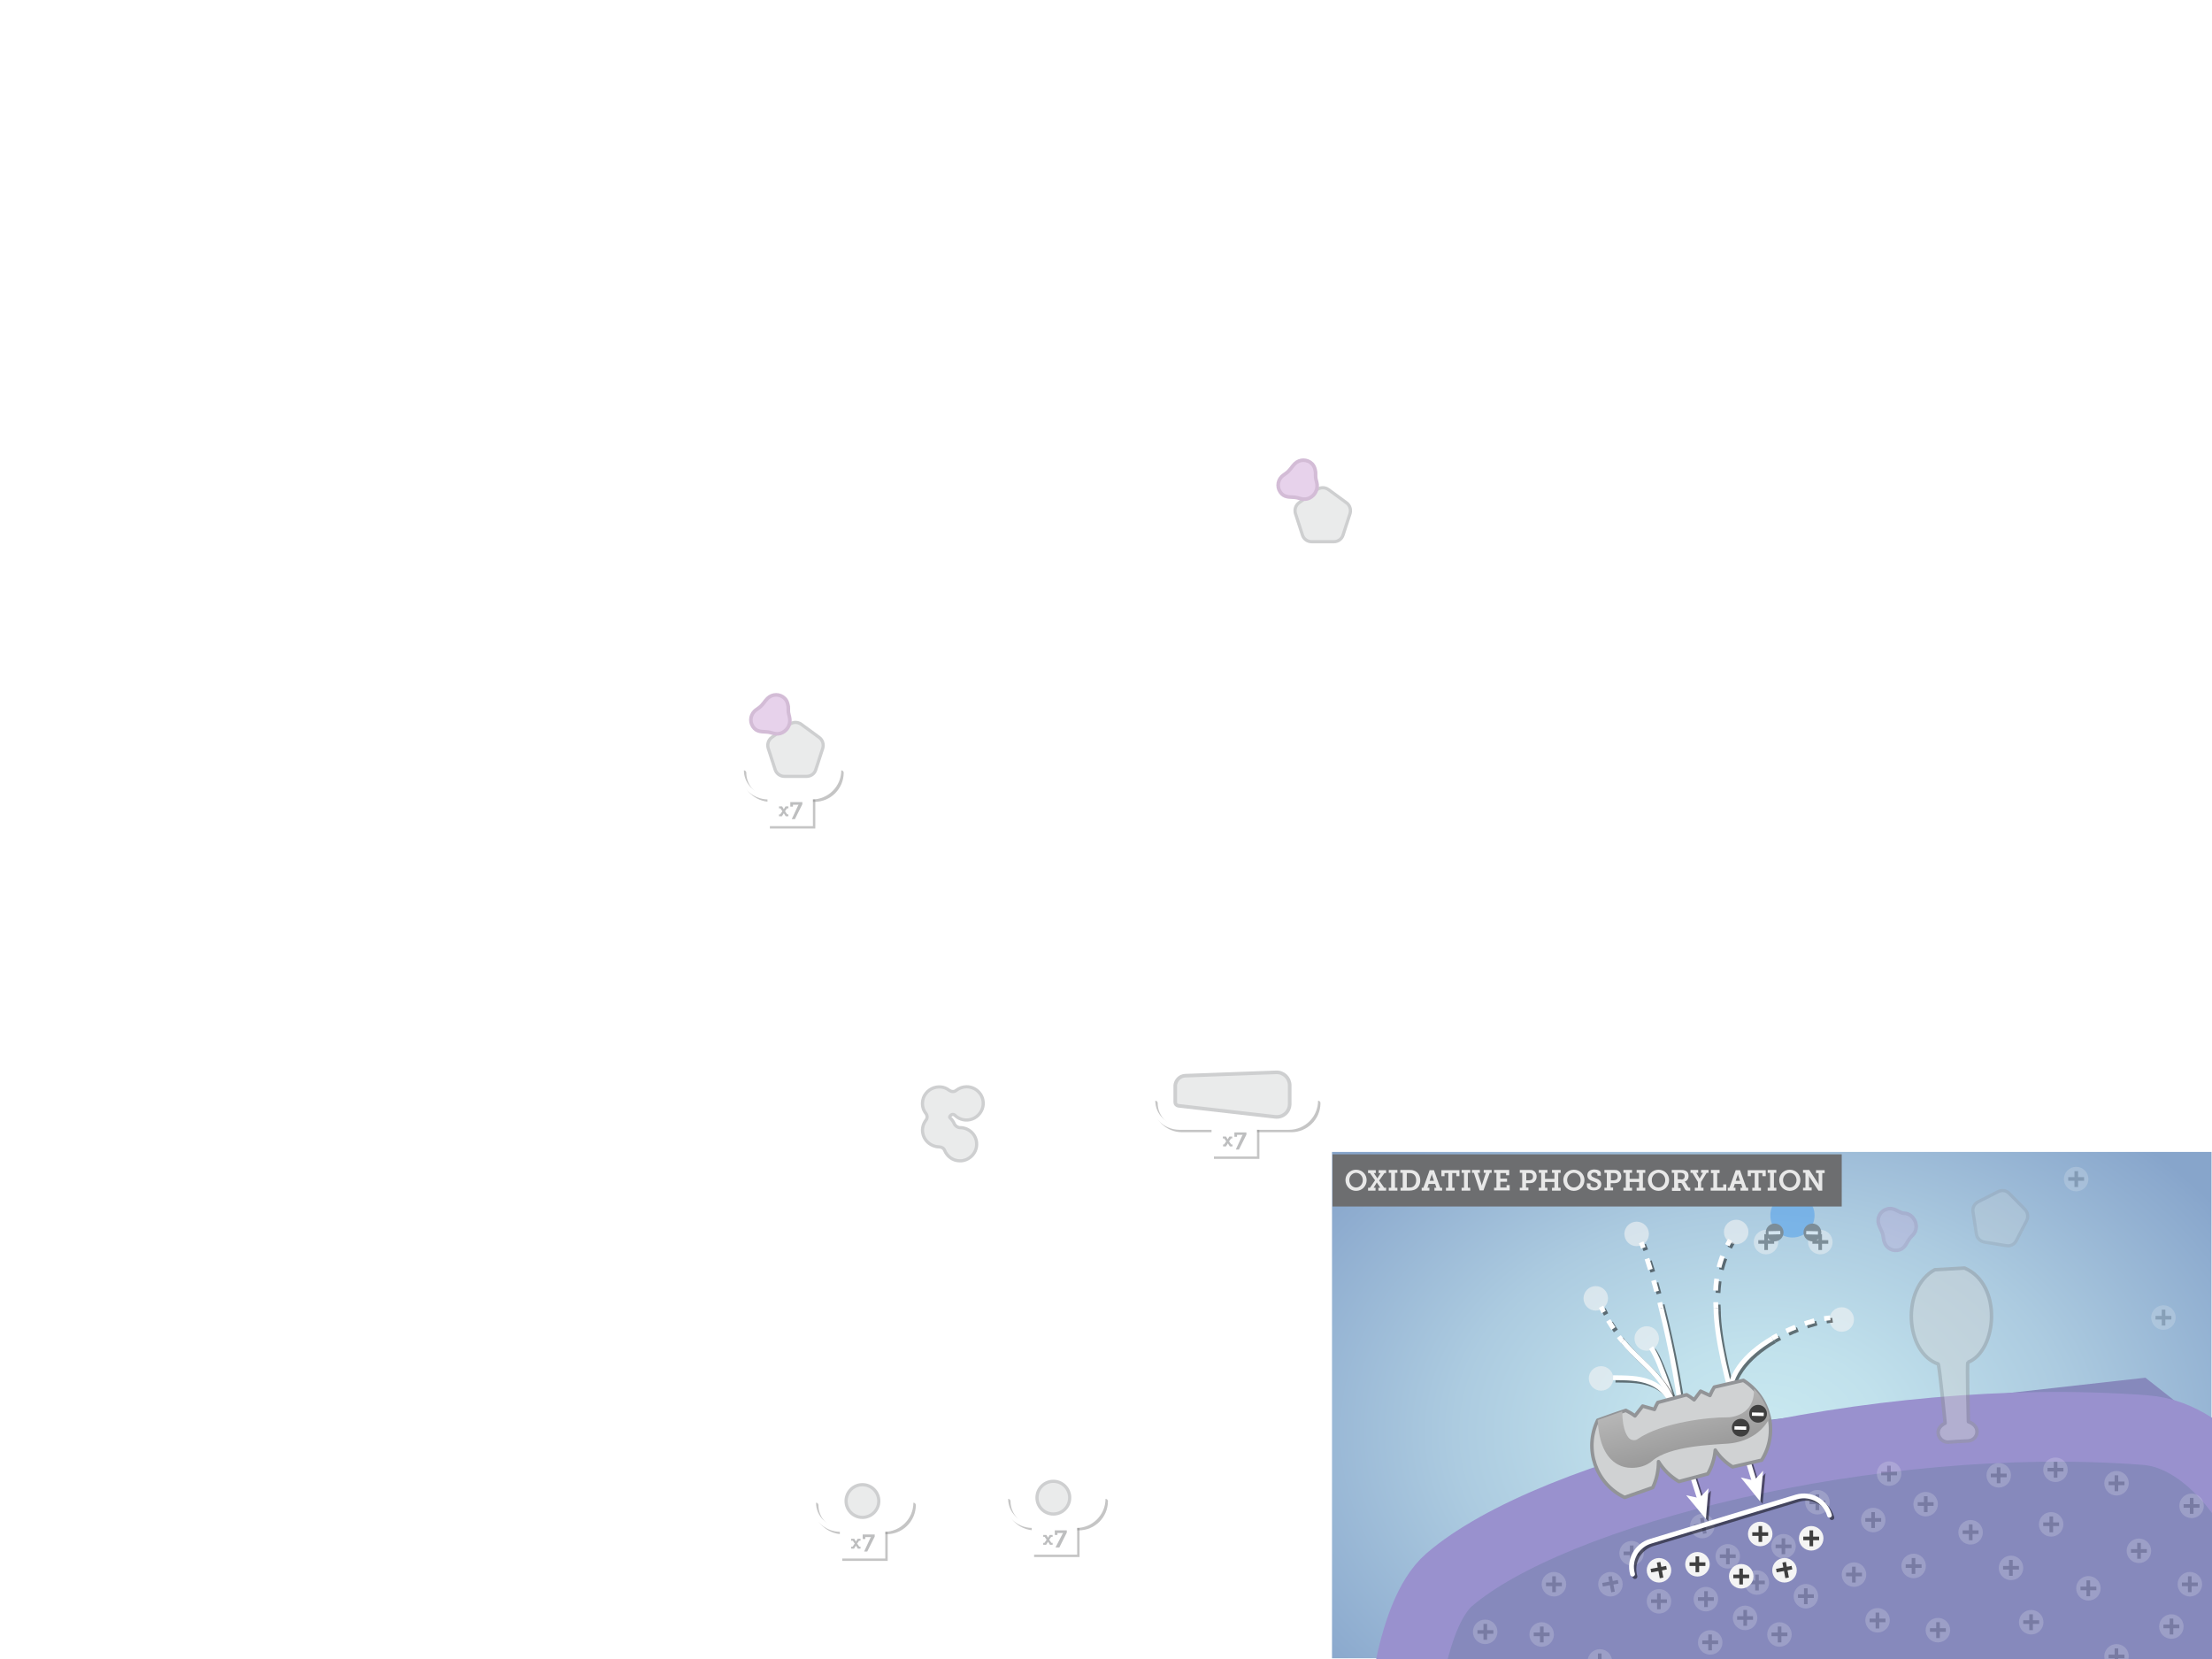 <?xml version="1.0" encoding="utf-8"?>
<!-- Generator: Adobe Illustrator 18.1.1, SVG Export Plug-In . SVG Version: 6.00 Build 0)  -->
<!DOCTYPE svg PUBLIC "-//W3C//DTD SVG 1.1//EN" "http://www.w3.org/Graphics/SVG/1.1/DTD/svg11.dtd">
<svg version="1.1" id="Layer_1" xmlns="http://www.w3.org/2000/svg" xmlns:xlink="http://www.w3.org/1999/xlink" x="0px" y="0px"
	 viewBox="0 0 920 690" enable-background="new 0 0 920 690" xml:space="preserve">
<filter  height="200%" width="200%" id="ds3" y="-50%" x="-50%">
	<feOffset  in="SourceAlpha" result="offOut" dy="17" dx="0"></feOffset>
	<feGaussianBlur  in="offOut" stdDeviation="15" result="blurOut"></feGaussianBlur>
	<feComponentTransfer>
		<feFuncA  type="linear" slope="0.4"></feFuncA>
	</feComponentTransfer>
	<feMerge>
		<feMergeNode></feMergeNode>
		<feMergeNode  in="SourceGraphic"></feMergeNode>
	</feMerge>
</filter>
<filter  height="200%" width="200%" id="ds2" y="-50%" x="-50%">
	<feOffset  in="SourceAlpha" result="offOut" dy="-1" dx="0"></feOffset>
	<feGaussianBlur  in="offOut" stdDeviation="17" result="blurOut"></feGaussianBlur>
	<feComponentTransfer>
		<feFuncA  type="linear" slope="0.2"></feFuncA>
	</feComponentTransfer>
	<feMerge>
		<feMergeNode></feMergeNode>
		<feMergeNode  in="SourceGraphic"></feMergeNode>
	</feMerge>
</filter>
<filter  height="170%" width="170%" id="ds1" y="-20%" x="-30%">
	<feOffset  in="SourceAlpha" result="offOut" dy="1" dx="0"></feOffset>
	<feGaussianBlur  in="offOut" stdDeviation="2" result="blurOut"></feGaussianBlur>
	<feComponentTransfer>
		<feFuncA  type="linear" slope="0.5"></feFuncA>
	</feComponentTransfer>
	<feMerge>
		<feMergeNode></feMergeNode>
		<feMergeNode  in="SourceGraphic"></feMergeNode>
	</feMerge>
</filter>
<g filter="url(#ds2)">
	
		<radialGradient id="SVGID_1_" cx="732.91" cy="596.4" r="229.917" gradientTransform="matrix(1 0 0 0.719 0 167.902)" gradientUnits="userSpaceOnUse">
		<stop  offset="0" style="stop-color:#C9E9F0"/>
		<stop  offset="0.218" style="stop-color:#C1E1EC"/>
		<stop  offset="0.556" style="stop-color:#ACCBE0"/>
		<stop  offset="0.97" style="stop-color:#8AA8CD"/>
		<stop  offset="1" style="stop-color:#87A5CB"/>
	</radialGradient>
	<rect x="554" y="480.1" fill="url(#SVGID_1_)" width="365.8" height="210.6"/>
</g>
<polygon fill="#8689BC" points="581.4,721.1 602.8,641.4 725.4,591.7 892.3,573 932.3,604.5 918.4,738.7 "/>
<g filter="url(#ds3)">
	<path fill="none" stroke="#9991CE" stroke-width="29" stroke-miterlimit="10" d="M581.4,719.7c0.5-16.5,4.3-65,21.4-79.7
		c42.5-36.6,176-70.9,289.5-62.2c28.9,2.2,47.2,38,47.2,38"/>
</g>
<g opacity="0.45" filter="url(#ds1)">
	<path fill="#D0D2D3" stroke="#929497" stroke-width="1.329" stroke-linejoin="round" stroke-miterlimit="10" d="M322.4,319.1
		l-2.9-8.9c-0.5-1.7,0.1-3.5,1.5-4.5l7.5-5.5c1.4-1,3.3-1,4.7,0l7.5,5.5c1.4,1,2,2.8,1.5,4.5l-2.9,8.9c-0.5,1.7-2.1,2.8-3.8,2.8
		h-9.3C324.5,321.9,322.9,320.7,322.4,319.1z"/>
	<path fill="#C99BD3" stroke="#9E6AA5" stroke-width="1.5" stroke-miterlimit="10" d="M327.9,295.2c0-0.1,0-0.1,0-0.2
		c-0.1-1,0.1-1.9-0.2-2.9c-0.2-1-0.6-1.9-1.3-2.6c-2-2-5.2-2-7.2,0c-1.2,1.2-1.9,2.6-3.3,3.7c-0.7,0.6-1.5,1-2.1,1.6
		c-2,2-2,5.2,0,7.2c1.8,1.8,4.2,1.1,6.4,1.6c1.2,0.3,2.1,0.7,3.4,0.6c1.3-0.1,2.4-0.7,3.3-1.6c1.3-1.3,1.9-3.3,1.5-5.1
		C328.3,296.7,328,296,327.9,295.2z"/>
</g>
<g opacity="0.45" filter="url(#ds1)">
	<path fill="#D0D2D3" d="M397.1,462.8c1.5,1.5,3.8,2.4,6.2,1.9c2.7-0.5,4.9-2.7,5.5-5.4c0.9-4.4-2.5-8.3-6.8-8.3
		c-1.6,0-3.1,0.6-4.3,1.5c-0.8,0.7-2,0.6-2.9,0c-1.5-1.2-3.4-1.7-5.5-1.3c-2.7,0.5-5,2.7-5.5,5.4c-0.4,2.1,0.1,4,1.3,5.5
		c0.6,0.8,0.7,2,0,2.8c-1.1,1.5-1.7,3.4-1.3,5.4c0.4,2.3,2,4.2,4.1,5.1c0.9,0.4,1.9,0.6,2.7,0.6c1,0,2,0.6,2.3,1.5
		c1,2.4,3.3,4.2,6.1,4.3c3.8,0.2,7.2-3,7.2-6.8c0.1-3.9-3.1-7-6.9-7l0,0c-1,0-2-0.7-2.4-1.6c-0.4-0.9-1-1.8-1.7-2.4
		c-0.3-0.2-0.3-0.7,0-0.9c0.1-0.1,0.2-0.2,0.3-0.3C395.9,462.4,396.6,462.4,397.1,462.8z"/>
	<path fill="none" stroke="#929497" stroke-width="1.329" stroke-linejoin="round" stroke-miterlimit="10" d="M397.1,462.8
		c1.5,1.5,3.8,2.4,6.2,1.9c2.7-0.5,4.9-2.7,5.5-5.4c0.9-4.4-2.5-8.3-6.8-8.3c-1.6,0-3.1,0.6-4.3,1.5c-0.8,0.7-2,0.6-2.9,0
		c-1.5-1.2-3.4-1.7-5.5-1.3c-2.7,0.5-5,2.7-5.5,5.4c-0.4,2.1,0.1,4,1.3,5.5c0.6,0.8,0.7,2,0,2.8c-1.1,1.5-1.7,3.4-1.3,5.4
		c0.4,2.3,2,4.2,4.1,5.1c0.9,0.4,1.9,0.6,2.7,0.6c1,0,2,0.6,2.3,1.5c1,2.4,3.3,4.2,6.1,4.3c3.8,0.2,7.2-3,7.2-6.8
		c0.1-3.9-3.1-7-6.9-7l0,0c-1,0-2-0.7-2.4-1.6c-0.4-0.9-1-1.8-1.7-2.4c-0.3-0.2-0.3-0.7,0-0.9c0.1-0.1,0.2-0.2,0.3-0.3
		C395.9,462.4,396.6,462.4,397.1,462.8z"/>
</g>
<g opacity="0.45" filter="url(#ds1)">
	<path fill="#D0D2D3" stroke="#929497" stroke-width="1.329" stroke-linejoin="round" stroke-miterlimit="10" d="M541.7,221.5
		l-2.9-8.9c-0.5-1.7,0.1-3.5,1.5-4.5l7.5-5.5c1.4-1,3.3-1,4.7,0l7.5,5.5c1.4,1,2,2.8,1.5,4.5l-2.9,8.9c-0.5,1.7-2.1,2.8-3.8,2.8
		h-9.3C543.8,224.3,542.2,223.2,541.7,221.5z"/>
	<path fill="#C99BD3" stroke="#9E6AA5" stroke-width="1.5" stroke-miterlimit="10" d="M547.2,197.6c0-0.1,0-0.1,0-0.2
		c-0.1-1,0.1-1.9-0.2-2.9c-0.2-1-0.6-1.9-1.3-2.6c-2-2-5.2-2-7.2,0c-1.2,1.2-1.9,2.6-3.3,3.7c-0.7,0.6-1.5,1-2.1,1.6
		c-2,2-2,5.2,0,7.2c1.8,1.8,4.2,1.1,6.4,1.6c1.2,0.3,2.1,0.7,3.4,0.6c1.3-0.1,2.4-0.7,3.3-1.6c1.3-1.3,1.9-3.3,1.5-5.1
		C547.6,199.2,547.3,198.5,547.2,197.6z"/>
</g>
<g opacity="0.45" filter="url(#ds1)">
	<circle fill="#D0D2D3" cx="358.7" cy="623.3" r="6.8"/>
	
		<circle fill="none" stroke="#929497" stroke-width="1.329" stroke-linejoin="round" stroke-miterlimit="10" cx="358.7" cy="623.3" r="6.8"/>
</g>
<g opacity="0.45" filter="url(#ds1)">
	<circle fill="#D0D2D3" cx="438.1" cy="621.9" r="6.8"/>
	
		<circle fill="none" stroke="#929497" stroke-width="1.329" stroke-linejoin="round" stroke-miterlimit="10" cx="438.1" cy="621.9" r="6.8"/>
</g>
<g opacity="0.45">
	<g>
		<g opacity="0.5">
			<path fill="none" stroke="#000000" stroke-width="2" stroke-linecap="round" stroke-miterlimit="10" d="M459.8,624.4
				c0,6.1-5,11.1-11.1,11.1h-18.3c-6.1,0-11.1-5-11.1-11.1"/>
		</g>
		<g>
			<path fill="none" stroke="#FFFFFF" stroke-width="2" stroke-linecap="round" stroke-miterlimit="10" d="M458.8,623.4
				c0,6.1-5,11.1-11.1,11.1h-18.3c-6.1,0-11.1-5-11.1-11.1"/>
		</g>
	</g>
	<g>
		<g opacity="0.5">
			<rect x="430.1" y="635.5" width="18.9" height="12.1"/>
		</g>
		<g>
			<rect x="429.1" y="634.5" fill="#FFFFFF" width="18.9" height="12.1"/>
		</g>
	</g>
	<g>
		<g>
			<path fill="#6D6E70" d="M433.8,641.7h0.6l0.9-1.3l-0.8-1.2h-0.6v-0.8h1.3l0.6,1c0,0.1,0.1,0.1,0.1,0.2c0,0,0,0.1,0,0.1h0
				c0,0,0-0.1,0-0.1l0.1-0.2l0.6-1h1.2v0.8h-0.6l-0.8,1.2l0.9,1.3h0.5v0.8h-1.1l-0.7-1.1l-0.1-0.2c0,0,0-0.1,0-0.1h0
				c0,0,0,0.1,0,0.1c0,0.1-0.1,0.1-0.1,0.2l-0.7,1.1h-1.2V641.7z"/>
			<path fill="#6D6E70" d="M441.9,638c0.1-0.1,0.1-0.2,0.2-0.3l0.1-0.1v0c0,0-0.1,0-0.1,0c-0.1,0-0.2,0-0.3,0h-2v0.8h-1.1v-1.9h5
				v0.9l-3.1,6.2H439L441.9,638z"/>
		</g>
	</g>
</g>
<g opacity="0.45">
	<g>
		<g opacity="0.5">
			<path fill="none" stroke="#000000" stroke-width="2" stroke-linecap="round" stroke-miterlimit="10" d="M349.9,321.4
				c0,6.1-5,11.1-11.1,11.1h-18.3c-6.1,0-11.1-5-11.1-11.1"/>
		</g>
		<g>
			<path fill="none" stroke="#FFFFFF" stroke-width="2" stroke-linecap="round" stroke-miterlimit="10" d="M348.9,320.4
				c0,6.1-5,11.1-11.1,11.1h-18.3c-6.1,0-11.1-5-11.1-11.1"/>
		</g>
	</g>
	<g>
		<g opacity="0.5">
			<rect x="320.2" y="332.5" width="18.9" height="12.1"/>
		</g>
		<g>
			<rect x="319.2" y="331.5" fill="#FFFFFF" width="18.9" height="12.1"/>
		</g>
	</g>
	<g>
		<g>
			<path fill="#6D6E70" d="M323.9,338.7h0.6l0.9-1.3l-0.8-1.2h-0.6v-0.8h1.3l0.6,1c0,0.1,0.1,0.1,0.1,0.2c0,0,0,0.1,0,0.1h0
				c0,0,0-0.1,0-0.1l0.1-0.2l0.6-1h1.2v0.8h-0.6l-0.8,1.2l0.9,1.3h0.5v0.8h-1.1l-0.7-1.1l-0.1-0.2c0,0,0-0.1,0-0.1h0
				c0,0,0,0.1,0,0.1c0,0.1-0.1,0.1-0.1,0.2l-0.7,1.1h-1.2V338.7z"/>
			<path fill="#6D6E70" d="M331.9,335.1c0.1-0.1,0.1-0.2,0.2-0.3l0.1-0.1v0c0,0-0.1,0-0.1,0c-0.1,0-0.2,0-0.3,0h-2v0.8h-1.1v-1.9h5
				v0.9l-3.1,6.2h-1.3L331.9,335.1z"/>
		</g>
	</g>
</g>
<g opacity="0.45" filter="url(#ds1)">
	<path fill="#D0D2D3" d="M492.9,446.4l37.9-1.4c3.1-0.1,5.6,2.4,5.6,5.4v7.7c0,3.3-2.8,5.8-6.1,5.4l-40.2-4.6
		c-0.7-0.1-1.3-0.7-1.3-1.4v-7.1C489,448.3,490.7,446.5,492.9,446.4z"/>
	<path fill="none" stroke="#929497" stroke-width="1.5" stroke-linejoin="round" stroke-miterlimit="10" d="M492.9,446.4l37.9-1.4
		c3.1-0.1,5.6,2.4,5.6,5.4v7.7c0,3.3-2.8,5.8-6.1,5.4l-40.2-4.6c-0.7-0.1-1.3-0.7-1.3-1.4v-7.1C489,448.3,490.7,446.5,492.9,446.4z"
		/>
</g>
<g opacity="0.45">
	<g>
		<g opacity="0.5">
			<path fill="none" stroke="#000000" stroke-width="2" stroke-linecap="round" stroke-miterlimit="10" d="M548.2,458.8
				c0,6.1-5,11.1-11.1,11.1h-45.5c-6.1,0-11.1-5-11.1-11.1"/>
		</g>
		<g>
			<path fill="none" stroke="#FFFFFF" stroke-width="2" stroke-linecap="round" stroke-miterlimit="10" d="M547.2,457.8
				c0,6.1-5,11.1-11.1,11.1h-45.5c-6.1,0-11.1-5-11.1-11.1"/>
		</g>
	</g>
	<g>
		<g opacity="0.5">
			<rect x="504.9" y="469.9" width="18.9" height="12.1"/>
		</g>
		<g>
			<rect x="503.9" y="468.9" fill="#FFFFFF" width="18.9" height="12.1"/>
		</g>
	</g>
	<g>
		<g>
			<path fill="#6D6E70" d="M508.5,476h0.6l0.9-1.3l-0.8-1.2h-0.6v-0.8h1.3l0.6,1c0,0.1,0.1,0.1,0.1,0.2c0,0,0,0.1,0,0.1h0
				c0,0,0-0.1,0-0.1l0.1-0.2l0.6-1h1.2v0.8H512l-0.8,1.2l0.9,1.3h0.5v0.8h-1.1l-0.7-1.1l-0.1-0.2c0,0,0-0.1,0-0.1h0c0,0,0,0.1,0,0.1
				c0,0.1-0.1,0.1-0.1,0.2l-0.7,1.1h-1.2V476z"/>
			<path fill="#6D6E70" d="M516.6,472.4c0.1-0.1,0.1-0.2,0.2-0.3l0.1-0.1v0c0,0-0.1,0-0.1,0c-0.1,0-0.2,0-0.3,0h-2v0.8h-1.1V471h5
				v0.9l-3.1,6.2h-1.3L516.6,472.4z"/>
		</g>
	</g>
</g>
<g opacity="0.45">
	<g>
		<g opacity="0.5">
			<path fill="none" stroke="#000000" stroke-width="2" stroke-linecap="round" stroke-miterlimit="10" d="M379.9,626
				c0,6.1-5,11.1-11.1,11.1h-18.3c-6.1,0-11.1-5-11.1-11.1"/>
		</g>
		<g>
			<path fill="none" stroke="#FFFFFF" stroke-width="2" stroke-linecap="round" stroke-miterlimit="10" d="M378.9,625
				c0,6.1-5,11.1-11.1,11.1h-18.3c-6.1,0-11.1-5-11.1-11.1"/>
		</g>
	</g>
	<g>
		<g opacity="0.5">
			<rect x="350.3" y="637.1" width="18.9" height="12.1"/>
		</g>
		<g>
			<rect x="349.3" y="636.1" fill="#FFFFFF" width="18.9" height="12.1"/>
		</g>
	</g>
	<g>
		<g>
			<path fill="#6D6E70" d="M354,643.3h0.6l0.9-1.3l-0.8-1.2H354v-0.8h1.3l0.6,1c0,0.1,0.1,0.1,0.1,0.2c0,0,0,0.1,0,0.1h0
				c0,0,0-0.1,0-0.1l0.1-0.2l0.6-1h1.2v0.8h-0.6l-0.8,1.2l0.9,1.3h0.5v0.8h-1.1l-0.7-1.1l-0.1-0.2c0,0,0-0.1,0-0.1h0
				c0,0,0,0.1,0,0.1c0,0.1-0.1,0.1-0.1,0.2l-0.7,1.1H354V643.3z"/>
			<path fill="#6D6E70" d="M362,639.7c0.1-0.1,0.1-0.2,0.2-0.3l0.1-0.1v0c0,0-0.1,0-0.1,0c-0.1,0-0.2,0-0.3,0h-2v0.8h-1.1v-1.9h5
				v0.9l-3.1,6.2h-1.3L362,639.7z"/>
		</g>
	</g>
</g>
<g opacity="0.2" filter="url(#ds1)">
	<circle fill="#F4F4F4" cx="678.6" cy="645" r="5.1"/>
	<g>
		<rect x="677.9" y="641.8" fill="#3F3F3F" width="1.5" height="6.6"/>
		<rect x="675.3" y="644.3" fill="#3F3F3F" width="6.6" height="1.5"/>
	</g>
</g>
<g opacity="0.2" filter="url(#ds1)">
	<circle fill="#F4F4F4" cx="718.6" cy="646.3" r="5.1"/>
	<g>
		<rect x="717.9" y="643" fill="#3F3F3F" width="1.5" height="6.6"/>
		<rect x="715.3" y="645.5" fill="#3F3F3F" width="6.6" height="1.5"/>
	</g>
</g>
<g opacity="0.2" filter="url(#ds1)">
	<circle fill="#F4F4F4" cx="755.9" cy="623.8" r="5.1"/>
	<g>
		<rect x="755.1" y="620.5" fill="#3F3F3F" width="1.5" height="6.6"/>
		<rect x="752.6" y="623.1" fill="#3F3F3F" width="6.6" height="1.5"/>
	</g>
</g>
<g opacity="0.2" filter="url(#ds1)">
	<circle fill="#F4F4F4" cx="708" cy="633.7" r="5.1"/>
	<g>
		
			<rect x="707.2" y="630.4" transform="matrix(0.187 0.982 -0.982 0.187 1197.755 -180.484)" fill="#3F3F3F" width="1.5" height="6.6"/>
		
			<rect x="707.2" y="630.4" transform="matrix(-0.982 0.187 -0.187 -0.982 1522.155 1123.495)" fill="#3F3F3F" width="1.5" height="6.6"/>
	</g>
</g>
<g opacity="0.2" filter="url(#ds1)">
	<circle fill="#F4F4F4" cx="730.7" cy="657.2" r="5.1"/>
	<g>
		<rect x="730" y="653.9" fill="#3F3F3F" width="1.5" height="6.6"/>
		<rect x="727.4" y="656.4" fill="#3F3F3F" width="6.6" height="1.5"/>
	</g>
</g>
<g>
	<g opacity="0.5">
		<path fill="none" stroke="#000000" stroke-width="2" stroke-miterlimit="10" d="M720.6,516.7c-0.4,0.7-0.8,1.4-1.2,2.2"/>
		<path fill="none" stroke="#000000" stroke-width="2" stroke-miterlimit="10" stroke-dasharray="4.892,4.892" d="M717.4,523.4
			c-1.8,4.8-2.9,10.4-2.9,16.8"/>
		<path fill="none" stroke="#000000" stroke-width="2" stroke-miterlimit="10" d="M714.6,542.6c0,0.8,0.1,1.7,0.1,2.5"/>
	</g>
	<g>
		<g>
			<path fill="none" stroke="#FFFFFF" stroke-width="2" stroke-miterlimit="10" d="M719.6,515.7c-0.4,0.7-0.8,1.4-1.2,2.2"/>
			<path fill="none" stroke="#FFFFFF" stroke-width="2" stroke-miterlimit="10" stroke-dasharray="4.892,4.892" d="M716.4,522.4
				c-1.8,4.8-2.9,10.4-2.9,16.8"/>
			<path fill="none" stroke="#FFFFFF" stroke-width="2" stroke-miterlimit="10" d="M713.6,541.6c0,0.8,0.1,1.7,0.1,2.5"/>
		</g>
	</g>
</g>
<g>
	<g opacity="0.5">
		<path fill="none" stroke="#000000" stroke-width="2" stroke-miterlimit="10" d="M714.7,545.1c0,11.3,4.9,32.3,10.3,48.7"/>
	</g>
	<g>
		<path fill="none" stroke="#FFFFFF" stroke-width="2" stroke-miterlimit="10" d="M713.7,544.1c0,11.3,4.9,32.3,10.3,48.7"/>
	</g>
</g>
<g opacity="0.45">
	<g filter="url(#ds1)">
		<circle fill="#F4F4F4" cx="734.5" cy="515.6" r="5.1"/>
		<g>
			<rect x="733.8" y="512.3" fill="#3F3F3F" width="1.5" height="6.6"/>
			<rect x="731.3" y="514.8" fill="#3F3F3F" width="6.6" height="1.5"/>
		</g>
	</g>
	<g filter="url(#ds1)">
		<circle fill="#F4F4F4" cx="757.1" cy="515.6" r="5.1"/>
		<g>
			<rect x="756.3" y="512.3" fill="#3F3F3F" width="1.5" height="6.6"/>
			<rect x="753.8" y="514.8" fill="#3F3F3F" width="6.6" height="1.5"/>
		</g>
	</g>
	<g filter="url(#ds1)">
		<circle fill="#3A94ED" cx="745.5" cy="504.5" r="9.2"/>
	</g>
	<g filter="url(#ds1)">
		<circle fill="#3F3F3F" cx="753.8" cy="511.6" r="3.7"/>
		
			<rect x="753.1" y="509.1" transform="matrix(-2.208451e-02 1 -1 -2.208451e-02 1281.87 -230.76)" fill="#FFFFFF" width="1.4" height="4.9"/>
	</g>
	<g filter="url(#ds1)">
		<circle fill="#3F3F3F" cx="738.1" cy="511.6" r="3.7"/>
		
			<rect x="737.4" y="509.1" transform="matrix(2.208454e-02 1 -1 2.208454e-02 1233.247 -237.684)" fill="#FFFFFF" width="1.4" height="4.9"/>
	</g>
</g>
<path fill="#919191" d="M814.7,598.5C814.7,598.5,814.7,598.5,814.7,598.5L814.7,598.5C814.7,598.5,814.7,598.5,814.7,598.5z"/>
<path fill="#919191" d="M814.7,598.5C814.7,598.5,814.7,598.5,814.7,598.5C814.7,598.5,814.7,598.5,814.7,598.5z"/>
<path fill="#919191" d="M814.7,598.5L814.7,598.5L814.7,598.5z"/>
<g>
	<g opacity="0.5">
		<path fill="none" stroke="#000000" stroke-width="2" stroke-linecap="round" stroke-miterlimit="10" d="M680,655.7
			c-1.7-5.9,1.7-12,7.6-13.7l60.6-18.4c5.9-1.7,12,1.7,13.7,7.6"/>
	</g>
	<g>
		<path fill="none" stroke="#FFFFFF" stroke-width="2" stroke-linecap="round" stroke-miterlimit="10" d="M679,654.7
			c-1.7-5.9,1.7-12,7.6-13.7l60.6-18.4c5.9-1.7,12,1.7,13.7,7.6"/>
	</g>
</g>
<g filter="url(#ds1)">
	<circle fill="#F4F4F4" cx="732.1" cy="637" r="5.1"/>
	<g>
		<rect x="731.4" y="633.7" fill="#3F3F3F" width="1.5" height="6.6"/>
		<rect x="728.8" y="636.3" fill="#3F3F3F" width="6.6" height="1.5"/>
	</g>
</g>
<g filter="url(#ds1)">
	<circle fill="#F4F4F4" cx="706" cy="649.6" r="5.1"/>
	<g>
		<rect x="705.2" y="646.3" fill="#3F3F3F" width="1.5" height="6.6"/>
		<rect x="702.7" y="648.8" fill="#3F3F3F" width="6.6" height="1.5"/>
	</g>
</g>
<g filter="url(#ds1)">
	<circle fill="#F4F4F4" cx="753.3" cy="638.8" r="5.1"/>
	<g>
		<rect x="752.6" y="635.5" fill="#3F3F3F" width="1.5" height="6.6"/>
		<rect x="750" y="638.1" fill="#3F3F3F" width="6.6" height="1.5"/>
	</g>
</g>
<g filter="url(#ds1)">
	<circle fill="#F4F4F4" cx="724.2" cy="654.6" r="5.1"/>
	<g>
		<rect x="723.4" y="651.4" fill="#3F3F3F" width="1.5" height="6.6"/>
		<rect x="720.9" y="653.9" fill="#3F3F3F" width="6.6" height="1.5"/>
	</g>
</g>
<g opacity="0.58" filter="url(#ds1)">
	<circle fill="#F4F4F4" cx="722.1" cy="511.4" r="5.1"/>
</g>
<g opacity="0.58" filter="url(#ds1)">
	<circle fill="#F4F4F4" cx="766" cy="547.8" r="5.1"/>
</g>
<g opacity="0.58" filter="url(#ds1)">
	<circle fill="#F4F4F4" cx="680.7" cy="512.2" r="5.1"/>
</g>
<g opacity="0.58" filter="url(#ds1)">
	<circle fill="#F4F4F4" cx="684.9" cy="555.7" r="5.1"/>
</g>
<g opacity="0.58" filter="url(#ds1)">
	<circle fill="#F4F4F4" cx="663.7" cy="539" r="5.1"/>
</g>
<g opacity="0.58" filter="url(#ds1)">
	<circle fill="#F4F4F4" cx="665.9" cy="572.3" r="5.1"/>
</g>
<rect x="554.2" y="480.1" fill="#6D6E70" width="211.8" height="21.7"/>
<g>
	<g>
		<path fill="#E8E8E8" d="M564,486.5c2.5,0,4.4,1.9,4.4,4.3c0,2.5-1.9,4.5-4.4,4.5c-2.5,0-4.4-2-4.4-4.5
			C559.6,488.4,561.5,486.5,564,486.5z M564,493.9c1.5,0,2.8-1.3,2.8-3.1c0-1.7-1.3-3-2.8-3s-2.8,1.3-2.8,3
			C561.2,492.6,562.5,493.9,564,493.9z"/>
		<path fill="#E8E8E8" d="M569,494h0.8l2.1-3.1l-2.1-3h-0.8v-1.2h3.2v1.2h-0.8l1.2,1.8c0.1,0.1,0.1,0.2,0.2,0.3c0,0,0,0.1,0.1,0.1h0
			c0,0,0.1-0.2,0.2-0.4l1.1-1.8h-0.8v-1.2h3.1v1.2h-0.7l-2.2,3.1l2.1,3h0.8v1.2h-3.2V494h0.8l-1.2-1.8c-0.1-0.1-0.1-0.2-0.2-0.3
			c0,0,0-0.1-0.1-0.1h0c0,0-0.1,0.2-0.2,0.4l-1.1,1.8h0.8v1.2H569V494z"/>
		<path fill="#E8E8E8" d="M577.6,494h1v-6.2h-1v-1.2h3.6v1.2h-1v6.2h1v1.2h-3.6V494z"/>
		<path fill="#E8E8E8" d="M582.4,494h1v-6.2h-1v-1.2h3.7c0.7,0,1.2,0,1.8,0.2c1.7,0.5,2.8,2,2.8,4.1c0,2-1,3.5-2.6,4
			c-0.6,0.2-1.2,0.3-1.9,0.3h-3.7V494z M586,493.9c0.5,0,1,0,1.4-0.2c1-0.4,1.6-1.4,1.6-2.8c0-1.5-0.6-2.4-1.6-2.8
			c-0.4-0.2-0.8-0.2-1.3-0.2h-1v6H586z"/>
		<path fill="#E8E8E8" d="M591.2,494h0.8l2.6-7.3h1.8l2.6,7.3h0.8v1.2h-3.2V494h0.8l-0.5-1.6h-2.7l-0.5,1.6h0.8v1.2h-3.2V494z
			 M596.4,491.1l-0.8-2.4l-0.1-0.5c0-0.1,0-0.2,0-0.2h0l0,0.2c0,0.1-0.1,0.3-0.1,0.5l-0.8,2.4H596.4z"/>
		<path fill="#E8E8E8" d="M601.4,494h1v-6.1h-1.6v1.3h-1.3v-2.5h7.5v2.5h-1.3v-1.3H604v6.1h1v1.2h-3.6V494z"/>
		<path fill="#E8E8E8" d="M607.9,494h1v-6.2h-1v-1.2h3.6v1.2h-1v6.2h1v1.2h-3.6V494z"/>
		<path fill="#E8E8E8" d="M613,487.8h-0.8v-1.2h3.3v1.2h-0.9l1.6,4.9c0.1,0.2,0.1,0.4,0.1,0.5l0,0.3h0l0-0.3c0-0.1,0.1-0.3,0.1-0.5
			l1.6-4.9h-0.9v-1.2h3.3v1.2h-0.8l-2.6,7.3h-1.6L613,487.8z"/>
		<path fill="#E8E8E8" d="M621.4,494h1v-6.2h-1v-1.2h6.3v2.2h-1.3v-0.9H624v2.3h2.8v1.3H624v2.4h2.6v-1h1.3v2.2h-6.5V494z"/>
		<path fill="#E8E8E8" d="M632.1,494h1v-6.2h-1v-1.2h4.1c0.5,0,1,0,1.4,0.2c0.9,0.4,1.5,1.3,1.5,2.5c0,1.2-0.6,2.2-1.6,2.6
			c-0.4,0.1-0.8,0.2-1.3,0.2h-1.5v1.8h1v1.2h-3.6V494z M636,490.9c0.3,0,0.6-0.1,0.9-0.2c0.5-0.2,0.7-0.7,0.7-1.3
			c0-0.6-0.2-1-0.6-1.3c-0.2-0.1-0.5-0.2-0.9-0.2h-1.3v3H636z"/>
		<path fill="#E8E8E8" d="M640,494h1v-6.2h-1v-1.2h3.6v1.2h-1v2.5h3.9v-2.5h-1v-1.2h3.6v1.2h-1v6.2h1v1.2h-3.6V494h1v-2.4h-3.9v2.4
			h1v1.2H640V494z"/>
		<path fill="#E8E8E8" d="M654.6,486.5c2.5,0,4.4,1.9,4.4,4.3c0,2.5-1.9,4.5-4.4,4.5c-2.5,0-4.4-2-4.4-4.5
			C650.2,488.4,652.1,486.5,654.6,486.5z M654.6,493.9c1.5,0,2.8-1.3,2.8-3.1c0-1.7-1.3-3-2.8-3s-2.8,1.3-2.8,3
			C651.8,492.6,653.1,493.9,654.6,493.9z"/>
		<path fill="#E8E8E8" d="M661.5,492.4v0.6c0,0.5,0.7,0.9,1.5,0.9c0.9,0,1.5-0.4,1.5-1.1c0-0.9-1-1.1-2-1.5
			c-1.1-0.4-2.3-0.9-2.3-2.5c0-1.7,1.4-2.4,2.9-2.4c1.3,0,2.7,0.5,2.7,1.5v1.1h-1.4v-0.6c0-0.4-0.6-0.7-1.3-0.7
			c-0.7,0-1.3,0.3-1.3,0.9c0,0.8,0.8,1,1.7,1.4c1.3,0.4,2.5,1,2.5,2.6c0,1.7-1.5,2.5-3.1,2.5c-1.4,0-2.9-0.6-2.9-1.9v-1H661.5z"/>
		<path fill="#E8E8E8" d="M667.3,494h1v-6.2h-1v-1.2h4.1c0.5,0,1,0,1.4,0.2c0.9,0.4,1.5,1.3,1.5,2.5c0,1.2-0.6,2.2-1.6,2.6
			c-0.4,0.1-0.8,0.2-1.3,0.2h-1.5v1.8h1v1.2h-3.6V494z M671.2,490.9c0.3,0,0.6-0.1,0.9-0.2c0.5-0.2,0.7-0.7,0.7-1.3
			c0-0.6-0.2-1-0.6-1.3c-0.2-0.1-0.5-0.2-0.9-0.2h-1.3v3H671.2z"/>
		<path fill="#E8E8E8" d="M675.2,494h1v-6.2h-1v-1.2h3.6v1.2h-1v2.5h3.9v-2.5h-1v-1.2h3.6v1.2h-1v6.2h1v1.2h-3.6V494h1v-2.4h-3.9
			v2.4h1v1.2h-3.6V494z"/>
		<path fill="#E8E8E8" d="M689.8,486.5c2.5,0,4.4,1.9,4.4,4.3c0,2.5-1.9,4.5-4.4,4.5c-2.5,0-4.4-2-4.4-4.5
			C685.4,488.4,687.3,486.5,689.8,486.5z M689.8,493.9c1.5,0,2.8-1.3,2.8-3.1c0-1.7-1.3-3-2.8-3s-2.8,1.3-2.8,3
			C687,492.6,688.2,493.9,689.8,493.9z"/>
		<path fill="#E8E8E8" d="M695.3,494h1v-6.2h-1v-1.2h3.8c0.6,0,1.1,0,1.6,0.2c1,0.3,1.6,1.1,1.6,2.3s-0.6,2-1.6,2.4v0l0.1,0.1
			c0.1,0.1,0.2,0.2,0.3,0.3l1,1.8c0.1,0.2,0.3,0.3,0.6,0.3h0.3v1.2h-1c-0.7,0-0.9-0.1-1.2-0.6l-1.2-2.2c-0.2-0.3-0.3-0.4-0.8-0.4
			h-0.8v2.1h1v1.2h-3.6V494z M699.3,490.6c0.8,0,1.4-0.5,1.4-1.4c0-0.6-0.2-1-0.7-1.2c-0.2-0.1-0.6-0.2-1-0.2h-1.2v2.7H699.3z"/>
		<path fill="#E8E8E8" d="M705.2,494h1v-2.4l-2.3-3.8h-0.8v-1.2h3.2v1.2h-0.8l1.3,2.2c0.1,0.1,0.1,0.2,0.1,0.3c0,0,0,0.1,0,0.1h0
			c0,0,0-0.1,0-0.1c0-0.1,0.1-0.2,0.1-0.3l1.3-2.2h-0.8v-1.2h3.1v1.2h-0.8l-2.3,3.8v2.4h1v1.2h-3.6V494z"/>
		<path fill="#E8E8E8" d="M711.6,494h1v-6.1h-1v-1.3h3.6v1.3h-1v6h2.5v-1.3h1.3v2.6h-6.5V494z"/>
		<path fill="#E8E8E8" d="M718.5,494h0.8l2.6-7.3h1.8l2.6,7.3h0.8v1.2h-3.2V494h0.8l-0.5-1.6h-2.7l-0.5,1.6h0.8v1.2h-3.2V494z
			 M723.7,491.1l-0.8-2.4l-0.1-0.5c0-0.1,0-0.2,0-0.2h0l0,0.2c0,0.1-0.1,0.3-0.1,0.5l-0.8,2.4H723.7z"/>
		<path fill="#E8E8E8" d="M728.8,494h1v-6.1h-1.6v1.3h-1.3v-2.5h7.5v2.5H733v-1.3h-1.6v6.1h1v1.2h-3.6V494z"/>
		<path fill="#E8E8E8" d="M735.2,494h1v-6.2h-1v-1.2h3.6v1.2h-1v6.2h1v1.2h-3.6V494z"/>
		<path fill="#E8E8E8" d="M744.4,486.5c2.5,0,4.4,1.9,4.4,4.3c0,2.5-1.9,4.5-4.4,4.5c-2.5,0-4.4-2-4.4-4.5
			C740,488.4,741.9,486.5,744.4,486.5z M744.4,493.9c1.5,0,2.8-1.3,2.8-3.1c0-1.7-1.3-3-2.8-3s-2.8,1.3-2.8,3
			C741.6,492.6,742.9,493.9,744.4,493.9z"/>
		<path fill="#E8E8E8" d="M749.9,494h1v-6.2h-1v-1.2h2.6l3.6,5.5c0.1,0.1,0.2,0.3,0.2,0.5l0.1,0.3h0l0-0.3c0-0.2,0-0.4,0-0.5v-4.2
			h-1.1v-1.2h3.6v1.2h-1v7.3h-1.6l-3.6-5.5c-0.1-0.1-0.2-0.3-0.2-0.5l-0.1-0.3h0l0,0.3c0,0.2,0,0.4,0,0.5v4.2h1.1v1.2h-3.6V494z"/>
	</g>
</g>
<g>
	<g opacity="0.5">
		<line fill="none" stroke="#000000" stroke-width="2" stroke-miterlimit="10" x1="703.4" y1="610.3" x2="708" y2="624.7"/>
		<polygon points="710.5,632.8 702.3,622.9 707.8,624.1 711.6,620 		"/>
	</g>
	<g>
		<g>
			<line fill="none" stroke="#FFFFFF" stroke-width="2" stroke-miterlimit="10" x1="702.4" y1="609.3" x2="707" y2="623.7"/>
			<g>
				<polygon fill="#FFFFFF" points="709.5,631.8 701.3,621.9 706.8,623.1 710.6,619 				"/>
			</g>
		</g>
	</g>
</g>
<g>
	<g opacity="0.5">
		<line fill="none" stroke="#000000" stroke-width="2" stroke-miterlimit="10" x1="726.5" y1="603.7" x2="730.7" y2="617.4"/>
		<polygon points="733.1,625.5 725,615.5 730.5,616.8 734.3,612.7 		"/>
	</g>
	<g>
		<g>
			<line fill="none" stroke="#FFFFFF" stroke-width="2" stroke-miterlimit="10" x1="725.5" y1="602.7" x2="729.7" y2="616.4"/>
			<g>
				<polygon fill="#FFFFFF" points="732.1,624.5 724,614.5 729.5,615.8 733.3,611.7 				"/>
			</g>
		</g>
	</g>
</g>
<g>
	<g opacity="0.5">
		<path fill="none" stroke="#000000" stroke-width="2" stroke-miterlimit="10" d="M738.1,557.7c-10.9,6.4-20.1,16.1-17.5,28.7"/>
	</g>
	<g>
		<path fill="none" stroke="#FFFFFF" stroke-width="2" stroke-miterlimit="10" d="M737.1,556.7c-10.9,6.4-20.1,16.1-17.5,28.7"/>
	</g>
</g>
<g>
	<g opacity="0.5">
		<path fill="none" stroke="#000000" stroke-width="2" stroke-miterlimit="10" d="M666.9,544.5c0.4,0.8,0.7,1.5,1.1,2.2"/>
		<path fill="none" stroke="#000000" stroke-width="2" stroke-miterlimit="10" stroke-dasharray="3.984,3.984" d="M669.9,550.2
			c1.1,1.8,2.2,3.5,3.3,5"/>
		<path fill="none" stroke="#000000" stroke-width="2" stroke-miterlimit="10" d="M674.3,556.9c0.5,0.7,1,1.3,1.6,2"/>
	</g>
	<g>
		<g>
			<path fill="none" stroke="#FFFFFF" stroke-width="2" stroke-miterlimit="10" d="M665.9,543.5c0.4,0.8,0.7,1.5,1.1,2.2"/>
			<path fill="none" stroke="#FFFFFF" stroke-width="2" stroke-miterlimit="10" stroke-dasharray="3.984,3.984" d="M668.9,549.2
				c1.1,1.8,2.2,3.5,3.3,5"/>
			<path fill="none" stroke="#FFFFFF" stroke-width="2" stroke-miterlimit="10" d="M673.3,555.9c0.5,0.7,1,1.3,1.6,2"/>
		</g>
	</g>
</g>
<g>
	<g opacity="0.5">
		<path fill="none" stroke="#000000" stroke-width="2" stroke-miterlimit="10" d="M683.6,517.7c0.3,0.7,0.6,1.5,0.9,2.3"/>
		<path fill="none" stroke="#000000" stroke-width="2" stroke-miterlimit="10" stroke-dasharray="4.726,4.726" d="M686,524.5
			c1.4,4.3,3,9.7,4.6,15.9"/>
		<path fill="none" stroke="#000000" stroke-width="2" stroke-miterlimit="10" d="M691.3,542.7c0.2,0.8,0.4,1.6,0.6,2.4"/>
	</g>
	<g>
		<g>
			<path fill="none" stroke="#FFFFFF" stroke-width="2" stroke-miterlimit="10" d="M682.6,516.7c0.3,0.7,0.6,1.5,0.9,2.3"/>
			<path fill="none" stroke="#FFFFFF" stroke-width="2" stroke-miterlimit="10" stroke-dasharray="4.726,4.726" d="M685,523.5
				c1.4,4.3,3,9.7,4.6,15.9"/>
			<path fill="none" stroke="#FFFFFF" stroke-width="2" stroke-miterlimit="10" d="M690.3,541.7c0.2,0.8,0.4,1.6,0.6,2.4"/>
		</g>
	</g>
</g>
<g>
	<g opacity="0.5">
		<path fill="none" stroke="#000000" stroke-width="2" stroke-miterlimit="10" d="M762.2,549.1c-0.7,0.1-1.6,0.2-2.5,0.3"/>
		<path fill="none" stroke="#000000" stroke-width="2" stroke-miterlimit="10" stroke-dasharray="4.145,4.145" d="M755.6,550.3
			c-4,1.1-8.8,2.8-13.5,5.2"/>
		<path fill="none" stroke="#000000" stroke-width="2" stroke-miterlimit="10" d="M740.3,556.4c-0.7,0.4-1.5,0.8-2.2,1.2"/>
	</g>
	<g>
		<g>
			<path fill="none" stroke="#FFFFFF" stroke-width="2" stroke-miterlimit="10" d="M761.2,548.1c-0.7,0.1-1.6,0.2-2.5,0.3"/>
			<path fill="none" stroke="#FFFFFF" stroke-width="2" stroke-miterlimit="10" stroke-dasharray="4.145,4.145" d="M754.6,549.3
				c-4,1.1-8.8,2.8-13.5,5.2"/>
			<path fill="none" stroke="#FFFFFF" stroke-width="2" stroke-miterlimit="10" d="M739.3,555.4c-0.7,0.4-1.5,0.8-2.2,1.2"/>
		</g>
	</g>
</g>
<g>
	<g opacity="0.5">
		<path fill="none" stroke="#000000" stroke-width="2" stroke-miterlimit="10" d="M691.9,545.1c4,15.9,7.9,35.9,9.7,54.6"/>
	</g>
	<g>
		<path fill="none" stroke="#FFFFFF" stroke-width="2" stroke-miterlimit="10" d="M690.9,544.1c4,15.9,7.9,35.9,9.7,54.6"/>
	</g>
</g>
<g opacity="0.2" filter="url(#ds1)">
	<circle fill="#F4F4F4" cx="863.5" cy="489.4" r="5.1"/>
	<g>
		<rect x="862.8" y="486.1" fill="#3F3F3F" width="1.5" height="6.6"/>
		<rect x="860.2" y="488.6" fill="#3F3F3F" width="6.6" height="1.5"/>
	</g>
</g>
<g opacity="0.2" filter="url(#ds1)">
	<circle fill="#F4F4F4" cx="899.8" cy="547" r="5.1"/>
	<g>
		<rect x="899.1" y="543.7" fill="#3F3F3F" width="1.5" height="6.6"/>
		<rect x="896.5" y="546.3" fill="#3F3F3F" width="6.6" height="1.5"/>
	</g>
</g>
<g opacity="0.25" filter="url(#ds1)">
	<path fill="#D0D2D3" d="M834.5,517.1l-9.2-1.5c-1.7-0.3-3-1.6-3.3-3.4l-1.4-9.2c-0.3-1.7,0.6-3.4,2.2-4.2l8.3-4.2
		c1.6-0.8,3.4-0.5,4.6,0.8l6.5,6.6c1.2,1.2,1.5,3.1,0.7,4.7l-4.3,8.3C837.9,516.5,836.2,517.4,834.5,517.1z"/>
	<path fill="none" stroke="#929497" stroke-width="1.329" stroke-linejoin="round" stroke-miterlimit="10" d="M834.5,517.1
		l-9.2-1.5c-1.7-0.3-3-1.6-3.3-3.4l-1.4-9.2c-0.3-1.7,0.6-3.4,2.2-4.2l8.3-4.2c1.6-0.8,3.4-0.5,4.6,0.8l6.5,6.6
		c1.2,1.2,1.5,3.1,0.7,4.7l-4.3,8.3C837.9,516.5,836.2,517.4,834.5,517.1z"/>
</g>
<g opacity="0.25" filter="url(#ds1)">
	<path fill="#C99BD3" d="M790.4,503.2c-0.1,0-0.1,0-0.2-0.1c-0.9-0.4-1.7-0.9-2.6-1.2c-1-0.3-1.9-0.3-2.9,0
		c-2.7,0.8-4.2,3.7-3.3,6.4c0.5,1.6,1.5,2.9,1.8,4.6c0.2,0.9,0.2,1.8,0.5,2.6c0.8,2.7,3.7,4.2,6.4,3.3c2.4-0.8,2.9-3.2,4.4-5
		c0.8-0.9,1.6-1.5,2.1-2.7c0.5-1.2,0.5-2.5,0.1-3.7c-0.6-1.8-2.1-3.3-3.9-3.7C791.9,503.6,791.1,503.6,790.4,503.2z"/>
	<path fill="none" stroke="#9E6AA5" stroke-width="1.5" stroke-miterlimit="10" d="M790.4,503.2c-0.1,0-0.1,0-0.2-0.1
		c-0.9-0.4-1.7-0.9-2.6-1.2c-1-0.3-1.9-0.3-2.9,0c-2.7,0.8-4.2,3.7-3.3,6.4c0.5,1.6,1.5,2.9,1.8,4.6c0.2,0.9,0.2,1.8,0.5,2.6
		c0.8,2.7,3.7,4.2,6.4,3.3c2.4-0.8,2.9-3.2,4.4-5c0.8-0.9,1.6-1.5,2.1-2.7c0.5-1.2,0.5-2.5,0.1-3.7c-0.6-1.8-2.1-3.3-3.9-3.7
		C791.9,503.6,791.1,503.6,790.4,503.2z"/>
</g>
<g opacity="0.2" filter="url(#ds1)">
	<circle fill="#F4F4F4" cx="690" cy="665" r="5.1"/>
	<g>
		<rect x="689.2" y="661.7" fill="#3F3F3F" width="1.5" height="6.6"/>
		<rect x="686.7" y="664.2" fill="#3F3F3F" width="6.6" height="1.5"/>
	</g>
</g>
<g opacity="0.2" filter="url(#ds1)">
	<circle fill="#F4F4F4" cx="889.6" cy="644" r="5.1"/>
	<g>
		<rect x="888.9" y="640.7" fill="#3F3F3F" width="1.5" height="6.6"/>
		<rect x="886.3" y="643.3" fill="#3F3F3F" width="6.6" height="1.5"/>
	</g>
</g>
<g opacity="0.2" filter="url(#ds1)">
	<circle fill="#F4F4F4" cx="853.1" cy="633" r="5.1"/>
	<g>
		<rect x="852.4" y="629.7" fill="#3F3F3F" width="1.5" height="6.6"/>
		<rect x="849.8" y="632.2" fill="#3F3F3F" width="6.6" height="1.5"/>
	</g>
</g>
<g opacity="0.2" filter="url(#ds1)">
	<circle fill="#F4F4F4" cx="854.9" cy="610.3" r="5.1"/>
	<g>
		<rect x="854.2" y="607" fill="#3F3F3F" width="1.5" height="6.6"/>
		<rect x="851.6" y="609.5" fill="#3F3F3F" width="6.6" height="1.5"/>
	</g>
</g>
<g opacity="0.2" filter="url(#ds1)">
	<circle fill="#F4F4F4" cx="868.6" cy="659.6" r="5.1"/>
	<g>
		<rect x="867.8" y="656.3" fill="#3F3F3F" width="1.5" height="6.6"/>
		<rect x="865.3" y="658.9" fill="#3F3F3F" width="6.6" height="1.5"/>
	</g>
</g>
<g opacity="0.2" filter="url(#ds1)">
	<circle fill="#F4F4F4" cx="844.8" cy="673.7" r="5.1"/>
	<g>
		<rect x="844" y="670.4" fill="#3F3F3F" width="1.5" height="6.6"/>
		<rect x="841.5" y="672.9" fill="#3F3F3F" width="6.6" height="1.5"/>
	</g>
</g>
<g opacity="0.2" filter="url(#ds1)">
	<circle fill="#F4F4F4" cx="903.1" cy="675.5" r="5.1"/>
	<g>
		<rect x="902.4" y="672.2" fill="#3F3F3F" width="1.5" height="6.6"/>
		<rect x="899.8" y="674.7" fill="#3F3F3F" width="6.6" height="1.5"/>
	</g>
</g>
<g opacity="0.2" filter="url(#ds1)">
	<circle fill="#F4F4F4" cx="910.8" cy="657.9" r="5.1"/>
	<g>
		<rect x="910" y="654.6" fill="#3F3F3F" width="1.5" height="6.6"/>
		<rect x="907.5" y="657.2" fill="#3F3F3F" width="6.6" height="1.5"/>
	</g>
</g>
<g opacity="0.2" filter="url(#ds1)">
	<circle fill="#F4F4F4" cx="880.3" cy="687.9" r="5.1"/>
	<g>
		<rect x="879.5" y="684.6" fill="#3F3F3F" width="1.5" height="6.6"/>
		<rect x="877" y="687.2" fill="#3F3F3F" width="6.6" height="1.5"/>
	</g>
</g>
<g opacity="0.2" filter="url(#ds1)">
	<circle fill="#F4F4F4" cx="836.4" cy="651.1" r="5.1"/>
	<g>
		<rect x="835.6" y="647.8" fill="#3F3F3F" width="1.5" height="6.6"/>
		<rect x="833.1" y="650.3" fill="#3F3F3F" width="6.6" height="1.5"/>
	</g>
</g>
<g opacity="0.2" filter="url(#ds1)">
	<circle fill="#F4F4F4" cx="795.9" cy="650.3" r="5.1"/>
	<g>
		<rect x="795.1" y="647" fill="#3F3F3F" width="1.5" height="6.6"/>
		<rect x="792.6" y="649.6" fill="#3F3F3F" width="6.6" height="1.5"/>
	</g>
</g>
<g opacity="0.2" filter="url(#ds1)">
	<circle fill="#F4F4F4" cx="779.1" cy="631.2" r="5.1"/>
	<g>
		<rect x="778.3" y="627.9" fill="#3F3F3F" width="1.5" height="6.6"/>
		<rect x="775.8" y="630.4" fill="#3F3F3F" width="6.6" height="1.5"/>
	</g>
</g>
<g opacity="0.2" filter="url(#ds1)">
	<circle fill="#F4F4F4" cx="819.6" cy="636.3" r="5.1"/>
	<g>
		<rect x="818.9" y="633" fill="#3F3F3F" width="1.5" height="6.6"/>
		<rect x="816.3" y="635.5" fill="#3F3F3F" width="6.6" height="1.5"/>
	</g>
</g>
<g opacity="0.2" filter="url(#ds1)">
	<circle fill="#F4F4F4" cx="880.3" cy="615.9" r="5.1"/>
	<g>
		<rect x="879.5" y="612.6" fill="#3F3F3F" width="1.5" height="6.6"/>
		<rect x="877" y="615.2" fill="#3F3F3F" width="6.6" height="1.5"/>
	</g>
</g>
<g opacity="0.2" filter="url(#ds1)">
	<circle fill="#F4F4F4" cx="911.5" cy="625.3" r="5.1"/>
	<g>
		<rect x="910.8" y="622" fill="#3F3F3F" width="1.5" height="6.6"/>
		<rect x="908.2" y="624.6" fill="#3F3F3F" width="6.6" height="1.5"/>
	</g>
</g>
<g opacity="0.2" filter="url(#ds1)">
	<circle fill="#F4F4F4" cx="800.9" cy="624.6" r="5.1"/>
	<g>
		<rect x="800.2" y="621.3" fill="#3F3F3F" width="1.5" height="6.6"/>
		<rect x="797.6" y="623.8" fill="#3F3F3F" width="6.6" height="1.5"/>
	</g>
</g>
<g opacity="0.2" filter="url(#ds1)">
	<circle fill="#F4F4F4" cx="785.7" cy="611.9" r="5.1"/>
	<g>
		<rect x="784.9" y="608.6" fill="#3F3F3F" width="1.5" height="6.6"/>
		<rect x="782.4" y="611.1" fill="#3F3F3F" width="6.6" height="1.5"/>
	</g>
</g>
<g opacity="0.2" filter="url(#ds1)">
	<circle fill="#F4F4F4" cx="831.3" cy="612.6" r="5.1"/>
	<g>
		<rect x="830.5" y="609.3" fill="#3F3F3F" width="1.5" height="6.6"/>
		<rect x="828" y="611.9" fill="#3F3F3F" width="6.6" height="1.5"/>
	</g>
</g>
<g opacity="0.2" filter="url(#ds1)">
	<circle fill="#F4F4F4" cx="806" cy="677" r="5.1"/>
	<g>
		<rect x="805.3" y="673.7" fill="#3F3F3F" width="1.5" height="6.6"/>
		<rect x="802.7" y="676.2" fill="#3F3F3F" width="6.6" height="1.5"/>
	</g>
</g>
<g opacity="0.2" filter="url(#ds1)">
	<circle fill="#F4F4F4" cx="780.9" cy="672.9" r="5.1"/>
	<g>
		<rect x="780.1" y="669.7" fill="#3F3F3F" width="1.5" height="6.6"/>
		<rect x="777.6" y="672.2" fill="#3F3F3F" width="6.6" height="1.5"/>
	</g>
</g>
<g opacity="0.2" filter="url(#ds1)">
	<circle fill="#F4F4F4" cx="771.1" cy="653.9" r="5.1"/>
	<g>
		<rect x="770.3" y="650.6" fill="#3F3F3F" width="1.5" height="6.6"/>
		<rect x="767.8" y="653.1" fill="#3F3F3F" width="6.6" height="1.5"/>
	</g>
</g>
<g opacity="0.2" filter="url(#ds1)">
	<circle fill="#F4F4F4" cx="741.8" cy="642.1" r="5.1"/>
	<g>
		<rect x="741" y="638.8" fill="#3F3F3F" width="1.5" height="6.6"/>
		<rect x="738.5" y="641.4" fill="#3F3F3F" width="6.6" height="1.5"/>
	</g>
</g>
<g opacity="0.2" filter="url(#ds1)">
	<circle fill="#F4F4F4" cx="740.1" cy="678.8" r="5.1"/>
	<g>
		<rect x="739.4" y="675.5" fill="#3F3F3F" width="1.5" height="6.6"/>
		<rect x="736.8" y="678" fill="#3F3F3F" width="6.6" height="1.5"/>
	</g>
</g>
<g opacity="0.2" filter="url(#ds1)">
	<circle fill="#F4F4F4" cx="725.8" cy="671.9" r="5.1"/>
	<g>
		<rect x="725.1" y="668.6" fill="#3F3F3F" width="1.5" height="6.6"/>
		<rect x="722.5" y="671.2" fill="#3F3F3F" width="6.6" height="1.5"/>
	</g>
</g>
<g opacity="0.2" filter="url(#ds1)">
	<circle fill="#F4F4F4" cx="641.2" cy="678.8" r="5.1"/>
	<g>
		<rect x="640.5" y="675.5" fill="#3F3F3F" width="1.5" height="6.6"/>
		<rect x="637.9" y="678" fill="#3F3F3F" width="6.6" height="1.5"/>
	</g>
</g>
<g opacity="0.2" filter="url(#ds1)">
	<circle fill="#F4F4F4" cx="646.3" cy="657.9" r="5.1"/>
	<g>
		<rect x="645.6" y="654.6" fill="#3F3F3F" width="1.5" height="6.6"/>
		<rect x="643" y="657.2" fill="#3F3F3F" width="6.6" height="1.5"/>
	</g>
</g>
<g opacity="0.2" filter="url(#ds1)">
	<circle fill="#F4F4F4" cx="617.7" cy="677.7" r="5.1"/>
	<g>
		<rect x="617" y="674.4" fill="#3F3F3F" width="1.5" height="6.6"/>
		<rect x="614.5" y="677" fill="#3F3F3F" width="6.6" height="1.5"/>
	</g>
</g>
<g opacity="0.2" filter="url(#ds1)">
	<circle fill="#F4F4F4" cx="711.3" cy="682.1" r="5.1"/>
	<g>
		<rect x="710.5" y="678.8" fill="#3F3F3F" width="1.5" height="6.6"/>
		<rect x="708" y="681.3" fill="#3F3F3F" width="6.6" height="1.5"/>
	</g>
</g>
<g opacity="0.2" filter="url(#ds1)">
	<circle fill="#F4F4F4" cx="665.4" cy="690" r="5.1"/>
	<g>
		<rect x="664.6" y="686.7" fill="#3F3F3F" width="1.5" height="6.6"/>
		<rect x="662.1" y="689.3" fill="#3F3F3F" width="6.6" height="1.5"/>
	</g>
</g>
<g opacity="0.2" filter="url(#ds1)">
	<circle fill="#F4F4F4" cx="669.8" cy="657.9" r="5.1"/>
	<g>
		
			<rect x="669.1" y="654.6" transform="matrix(0.187 0.982 -0.982 0.187 1190.562 -123.323)" fill="#3F3F3F" width="1.5" height="6.6"/>
		
			<rect x="669.1" y="654.6" transform="matrix(-0.982 0.187 -0.187 -0.982 1451.082 1178.681)" fill="#3F3F3F" width="1.5" height="6.6"/>
	</g>
</g>
<g opacity="0.2" filter="url(#ds1)">
	<circle fill="#F4F4F4" cx="751.1" cy="662.9" r="5.1"/>
	<g>
		<rect x="750.3" y="659.6" fill="#3F3F3F" width="1.5" height="6.6"/>
		<rect x="747.8" y="662.1" fill="#3F3F3F" width="6.6" height="1.5"/>
	</g>
</g>
<g opacity="0.2" filter="url(#ds1)">
	<circle fill="#F4F4F4" cx="709.5" cy="664.1" r="5.1"/>
	<g>
		<rect x="708.8" y="660.8" fill="#3F3F3F" width="1.5" height="6.6"/>
		<rect x="706.2" y="663.3" fill="#3F3F3F" width="6.6" height="1.5"/>
	</g>
</g>
<g opacity="0.45" filter="url(#ds1)">
	<path fill="#D0D2D3" d="M804.7,527.1c-14.1,7.7-12.3,34.5,1.4,39.2c0.5,0,2.9,24.6,2.9,24.6c-5.3,2.6-2.4,8.1,1.3,7.9
		c2.5-0.2,5.7-0.4,8.2-0.5c4.1-0.2,5.8-6,0.2-8c0,0-0.7-24.7-0.2-24.7c12.2-4.8,14.4-32.5-1.4-39.2
		C813.3,526.6,808.5,526.9,804.7,527.1z"/>
	<path fill="none" stroke="#929497" stroke-width="1.455" stroke-linejoin="round" stroke-miterlimit="10" d="M804.7,527.1
		c-14.1,7.7-12.3,34.5,1.4,39.2c0.5,0,2.9,24.6,2.9,24.6c-5.3,2.6-2.4,8.1,1.3,7.9c2.5-0.2,5.7-0.4,8.2-0.5c4.1-0.2,5.8-6,0.2-8
		c0,0-0.7-24.7-0.2-24.7c12.2-4.8,14.4-32.5-1.4-39.2C813.3,526.6,808.5,526.9,804.7,527.1z"/>
</g>
<g>
	<g opacity="0.5">
		<path fill="none" stroke="#000000" stroke-width="2" stroke-miterlimit="10" d="M687.7,561.5c4.2,5.8,10.5,27,12.6,35"/>
	</g>
	<g>
		<path fill="none" stroke="#FFFFFF" stroke-width="2" stroke-miterlimit="10" d="M686.7,560.5c4.2,5.8,10.5,27,12.6,35"/>
	</g>
</g>
<g>
	<g opacity="0.5">
		<path fill="none" stroke="#000000" stroke-width="2" stroke-miterlimit="10" d="M671.9,574c9.9,0.2,22.6-0.8,27,17.8"/>
	</g>
	<g>
		<path fill="none" stroke="#FFFFFF" stroke-width="2" stroke-miterlimit="10" d="M670.9,573c9.9,0.2,22.6-0.8,27,17.8"/>
	</g>
</g>
<g>
	<g opacity="0.5">
		<path fill="none" stroke="#000000" stroke-width="2" stroke-miterlimit="10" d="M675.9,558.8c9.8,11.8,19.2,14.7,24.4,35.7"/>
	</g>
	<g>
		<path fill="none" stroke="#FFFFFF" stroke-width="2" stroke-miterlimit="10" d="M674.9,557.8c9.8,11.8,19.2,14.7,24.4,35.7"/>
	</g>
</g>
<g filter="url(#ds1)">
	<path fill="#D0D2D3" stroke="#929497" stroke-width="1.455" stroke-linejoin="round" stroke-miterlimit="10" d="M687.4,617.7
		c1.7-3.5,2.4-7.2,2.4-10.8c2,3.3,4.9,6.2,8.5,8.3l12-3.2c1.8-3.1,2.8-6.5,3.1-9.9c1.8,2.8,4.3,5.2,7.2,7l12.1-2.8
		c7.1-11.3,3.6-26.1-7.6-33.2l-12.1,2.8c-0.7,1.1-1.3,2.3-1.8,3.5l-3.9-1.8l-2.7,3.6c-1-0.8-2-1.5-3.1-2.1l-12,3.2
		c-0.5,0.9-1,1.9-1.4,2.9l-4.9-1.4l-3.2,4.1c-1.2-0.9-2.4-1.6-3.8-2.3c-3.6,1.2-7.9,2.7-11.7,4.1c-5.8,12-0.8,26.4,11.2,32.1
		L687.4,617.7z"/>
	<linearGradient id="SVGID_2_" gradientUnits="userSpaceOnUse" x1="698.22" y1="582.045" x2="703.333" y2="603.854">
		<stop  offset="0" style="stop-color:#B5B5B5"/>
		<stop  offset="1" style="stop-color:#9A9A9A"/>
	</linearGradient>
	<path fill="url(#SVGID_2_)" d="M718.1,588.5c-6.9-0.1-26.9,2-37.1,9.1c-1,0.7-2.4,0.3-2.9,0c-1-0.6-3.3-3.2-3.4-11.6
		c-3.2,1.1-6.9,2.4-10.2,3.6c0.5,9.6,3.3,15.7,8.4,18.5c1.8,1,3.7,1.4,5.7,1.4c2.9,0,6-0.7,8.6-2.9c7.2-6.3,25.4-6.7,31.7-7.2
		c7.2-0.6,13.8-4.2,17.1-10.6c-0.9-4.6-3.1-8.8-6.5-12.2C729.9,587.5,720.3,588.6,718.1,588.5z"/>
</g>
<g filter="url(#ds1)">
	<circle fill="#3F3F3F" cx="724" cy="592.8" r="3.7"/>
	
		<rect x="723.3" y="590.4" transform="matrix(-2.208451e-02 1 -1 -2.208451e-02 1332.672 -117.965)" fill="#FFFFFF" width="1.4" height="4.9"/>
</g>
<g filter="url(#ds1)">
	<circle fill="#3F3F3F" cx="731.2" cy="587" r="3.7"/>
	
		<rect x="730.6" y="584.5" transform="matrix(-2.208451e-02 1 -1 -2.208451e-02 1334.214 -131.135)" fill="#FFFFFF" width="1.4" height="4.9"/>
</g>
<g filter="url(#ds1)">
	<circle fill="#F4F4F4" cx="690" cy="652.1" r="5.1"/>
	<g>
		
			<rect x="689.2" y="648.8" transform="matrix(0.187 0.982 -0.982 0.187 1201.212 -147.841)" fill="#3F3F3F" width="1.5" height="6.6"/>
		
			<rect x="689.2" y="648.8" transform="matrix(-0.982 0.187 -0.187 -0.982 1489.922 1163.365)" fill="#3F3F3F" width="1.5" height="6.6"/>
	</g>
</g>
<g filter="url(#ds1)">
	<circle fill="#F4F4F4" cx="742.2" cy="652.1" r="5.1"/>
	<g>
		
			<rect x="741.4" y="648.8" transform="matrix(0.187 0.982 -0.982 0.187 1243.634 -199.122)" fill="#3F3F3F" width="1.5" height="6.6"/>
		
			<rect x="741.4" y="648.8" transform="matrix(-0.982 0.187 -0.187 -0.982 1593.409 1153.581)" fill="#3F3F3F" width="1.5" height="6.6"/>
	</g>
</g>
</svg>
